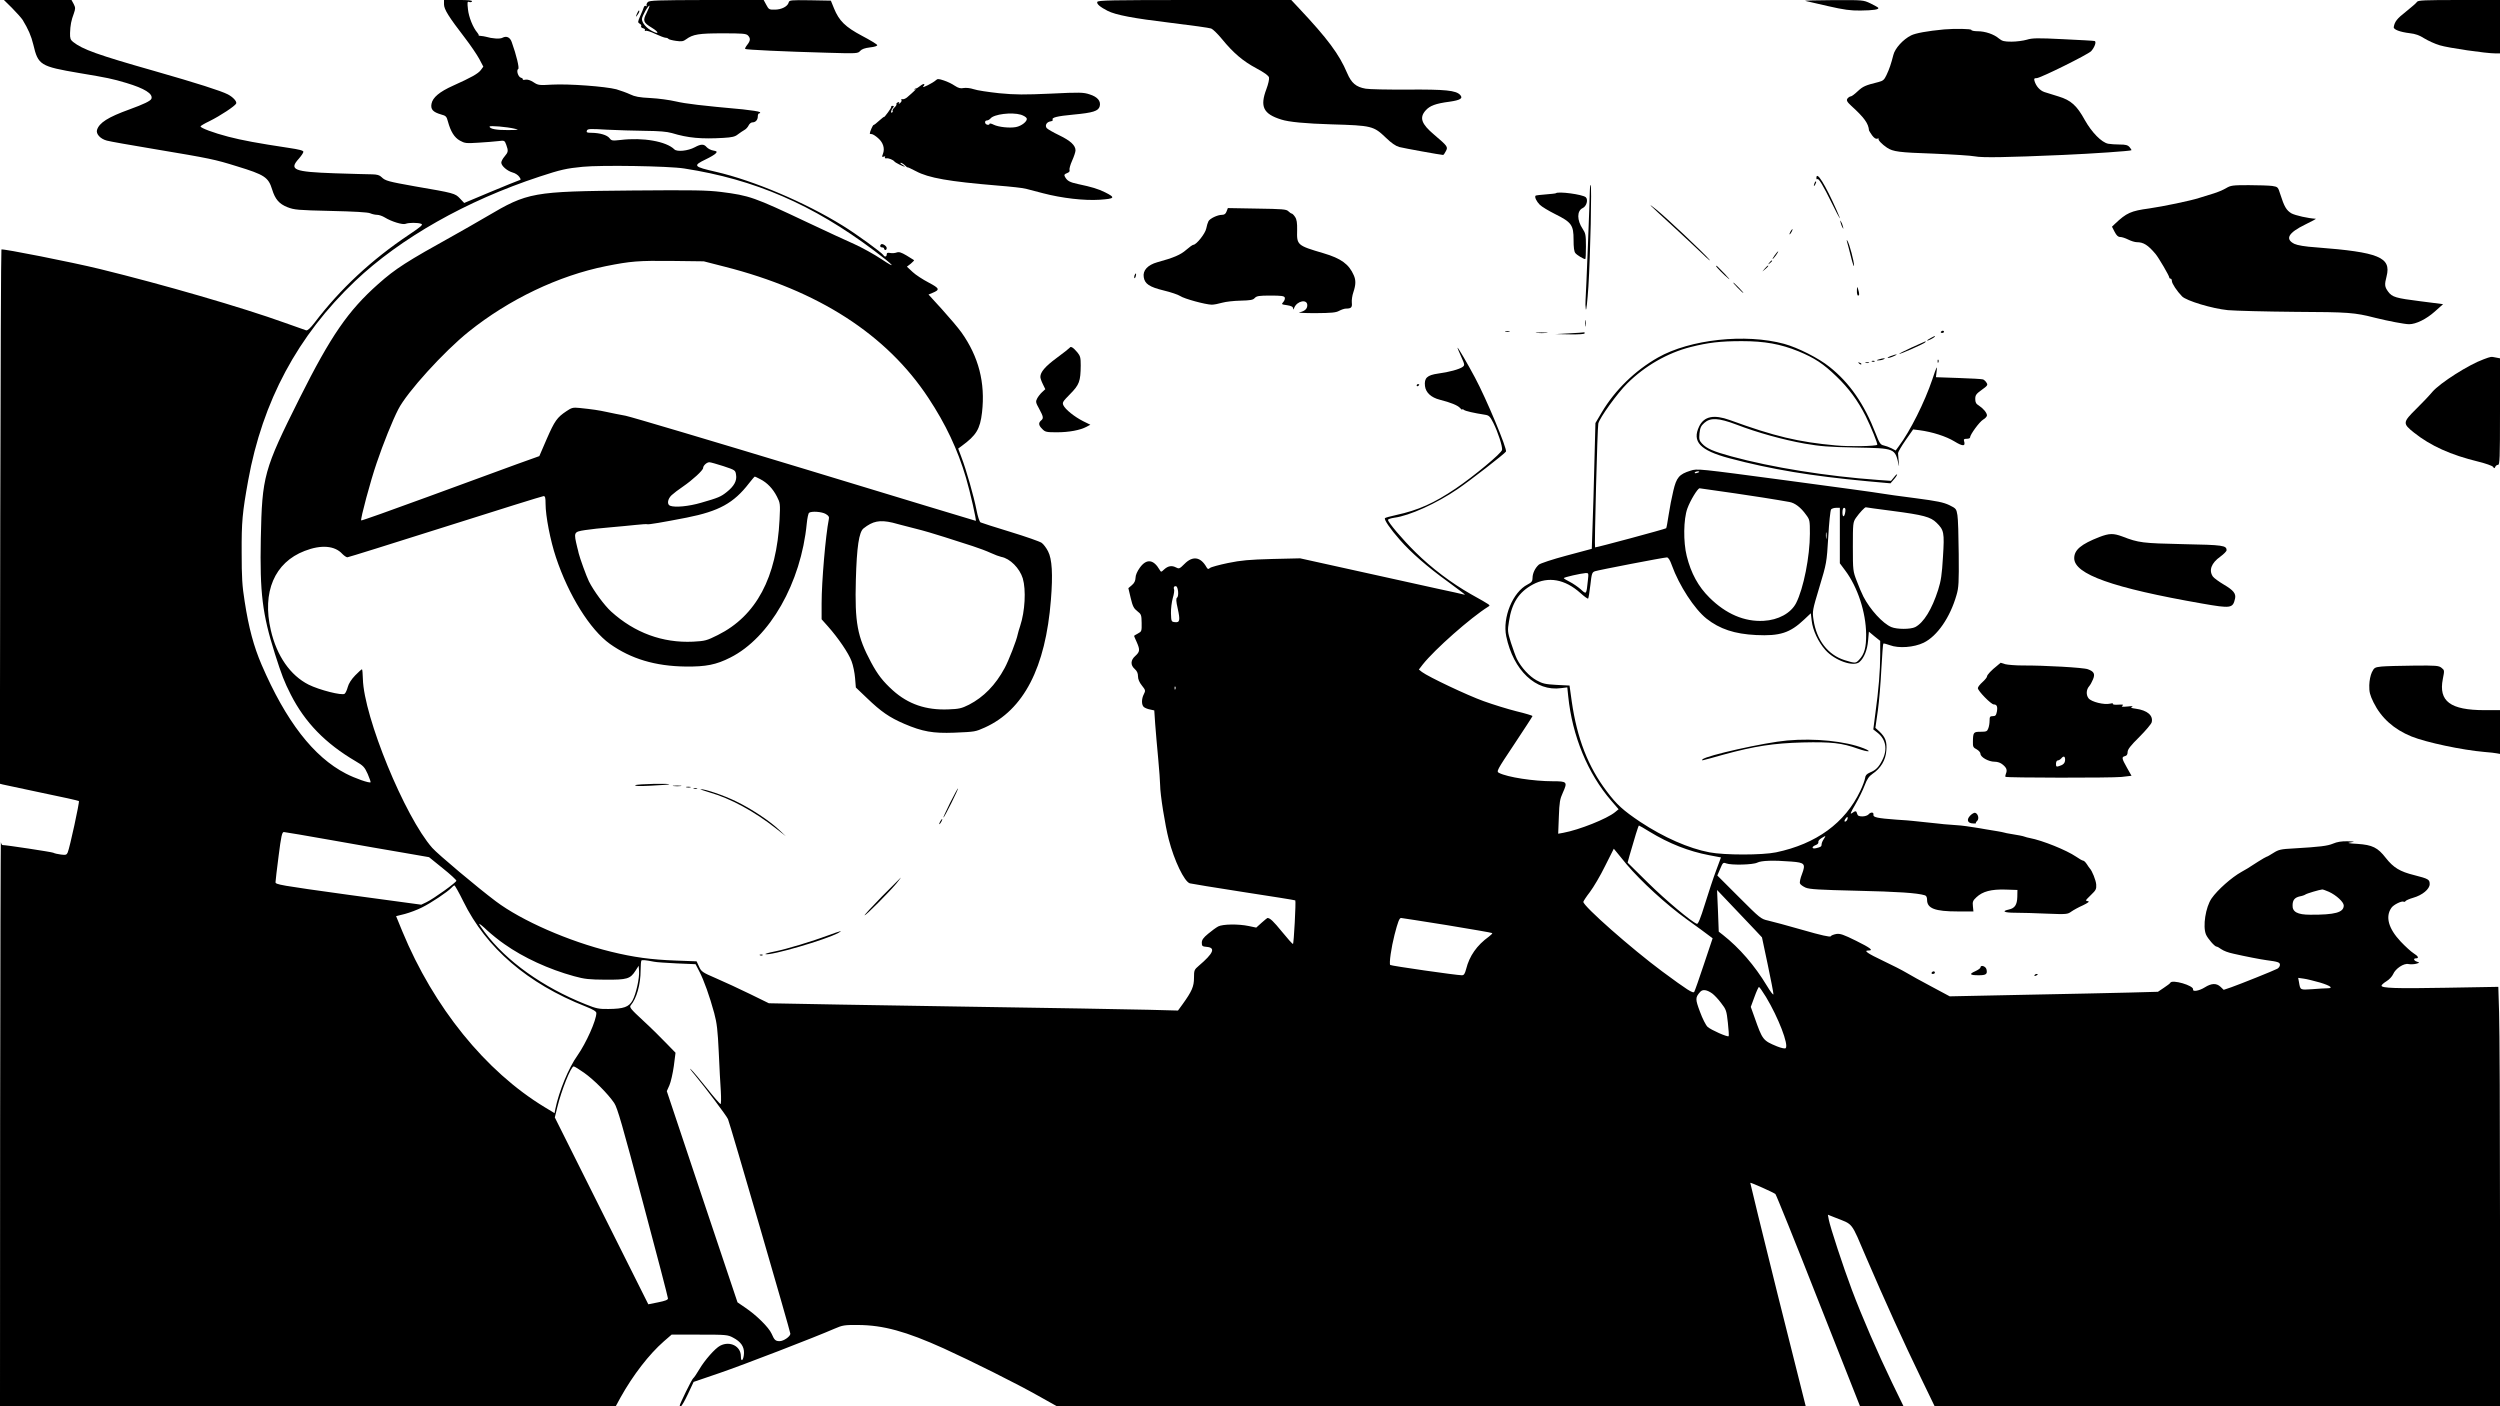<?xml version="1.0" standalone="no"?>
<!DOCTYPE svg PUBLIC "-//W3C//DTD SVG 20010904//EN"
 "http://www.w3.org/TR/2001/REC-SVG-20010904/DTD/svg10.dtd">
<svg version="1.0" xmlns="http://www.w3.org/2000/svg"
 width="1920pt" height="1080pt" viewBox="0 0 1920 1080"
 preserveAspectRatio="xMidYMid meet">

<g transform="translate(0,1080) scale(0.1,-0.1)"
fill="#000000" stroke="none">
<path d="M93 10738 c35 -35 71 -76 81 -91 43 -71 66 -123 82 -190 37 -157 53
-167 353 -218 216 -36 254 -44 361 -76 140 -42 206 -83 193 -121 -6 -17 -58
-42 -168 -82 -166 -60 -233 -103 -250 -158 -9 -31 26 -69 76 -82 20 -6 185
-35 365 -65 430 -72 463 -79 633 -132 213 -65 242 -84 271 -178 23 -75 54
-111 117 -136 54 -21 78 -23 333 -29 179 -4 285 -10 303 -18 16 -7 40 -12 54
-12 14 0 40 -9 58 -20 52 -32 137 -58 160 -49 26 10 94 10 120 0 16 -6 1 -20
-90 -81 -292 -195 -532 -419 -729 -678 -34 -44 -54 -62 -65 -59 -9 3 -81 29
-161 57 -333 120 -934 294 -1423 414 -213 52 -748 158 -756 150 -3 -3 -7 -928
-9 -2055 l-3 -2048 23 -6 c13 -3 148 -32 300 -64 153 -31 280 -60 284 -63 6
-6 -70 -358 -86 -395 -8 -18 -14 -21 -52 -16 -24 3 -50 9 -59 14 -12 6 -360
59 -390 59 -4 0 -10 10 -12 22 -2 13 -5 -957 -6 -2154 l-1 -2178 2365 0 2364
0 37 68 c96 172 219 331 332 430 l60 52 215 0 c204 0 216 -1 257 -23 59 -31
85 -68 84 -118 -2 -54 -24 -78 -24 -25 0 77 -84 120 -159 81 -39 -20 -119
-111 -160 -181 -19 -32 -40 -64 -48 -70 -11 -9 -103 -197 -103 -210 0 -2 4 -4
9 -4 6 0 30 42 54 93 l44 94 199 68 c184 63 733 275 884 341 60 26 75 29 180
28 193 -1 368 -49 658 -180 219 -100 554 -267 728 -365 l141 -79 2875 0 2876
0 -215 856 c-117 471 -212 858 -211 860 4 4 178 -74 193 -86 6 -5 155 -374
330 -820 l320 -810 167 0 167 0 -89 183 c-109 226 -229 502 -308 712 -67 178
-166 480 -177 538 l-7 38 53 -21 c146 -58 121 -26 243 -311 137 -319 288 -652
421 -926 l103 -213 2171 0 2171 0 0 1413 c0 778 -3 1502 -7 1611 l-6 197 -401
-7 c-387 -7 -496 -3 -496 16 0 6 17 21 38 34 22 13 44 38 51 54 18 43 82 86
118 78 15 -3 42 -2 58 2 29 8 29 9 8 16 -26 8 -31 26 -8 26 25 0 17 17 -19 39
-19 12 -63 52 -99 90 -94 100 -119 191 -71 259 16 24 80 55 94 47 5 -3 11 -1
15 5 3 5 30 17 58 25 71 20 127 67 127 105 0 36 -10 41 -119 69 -109 27 -159
57 -218 132 -62 80 -103 100 -218 108 -74 4 -83 7 -50 12 34 5 30 6 -27 8 -45
1 -80 -5 -110 -18 -43 -18 -99 -25 -303 -37 -98 -5 -115 -9 -156 -35 -25 -16
-48 -29 -52 -29 -3 0 -32 -17 -64 -37 -84 -54 -94 -61 -128 -79 -77 -43 -184
-138 -230 -204 -46 -67 -69 -215 -43 -277 13 -31 67 -93 81 -93 5 0 21 -8 35
-19 23 -15 51 -26 97 -36 87 -20 211 -44 250 -49 92 -12 105 -17 105 -36 0
-11 -9 -24 -20 -30 -28 -15 -285 -118 -353 -142 l-59 -20 -24 23 c-32 30 -70
28 -121 -4 -43 -27 -95 -36 -90 -16 6 30 -163 79 -175 51 -1 -4 -24 -22 -49
-38 l-46 -31 -219 -6 c-120 -3 -480 -11 -800 -17 l-580 -12 -140 75 c-76 40
-164 89 -194 107 -30 18 -110 59 -176 90 -122 58 -154 80 -115 80 42 0 18 19
-95 75 -97 48 -121 56 -151 52 -20 -4 -40 -11 -43 -18 -5 -7 -71 7 -216 49
-115 33 -234 65 -265 72 -55 12 -62 18 -223 179 l-167 167 22 51 c20 48 23 51
46 42 40 -15 207 -11 239 6 32 16 123 19 262 8 103 -8 111 -17 81 -97 -12 -30
-19 -62 -15 -71 3 -9 23 -23 43 -32 31 -13 102 -17 393 -24 314 -7 465 -17
523 -35 11 -3 17 -15 17 -35 0 -66 61 -89 235 -89 l121 0 -4 40 c-4 34 0 44
27 69 48 45 113 62 222 59 l93 -3 -1 -54 c-2 -60 -19 -86 -64 -96 -60 -13 -38
-25 48 -25 48 0 158 -3 244 -7 150 -6 158 -5 187 16 17 12 57 34 89 48 37 18
52 29 41 31 -10 2 -18 5 -18 7 0 3 18 22 41 44 36 34 40 44 38 77 -2 33 -32
107 -49 124 -3 3 -13 17 -23 33 -10 15 -22 27 -28 27 -6 0 -31 14 -55 31 -74
50 -256 124 -356 143 -13 2 -30 7 -38 10 -16 6 -49 12 -110 22 -19 3 -41 7
-49 10 -8 2 -30 7 -50 10 -20 3 -61 10 -91 15 -30 6 -71 12 -90 15 -19 3 -46
7 -60 9 -14 3 -61 7 -105 10 -44 3 -93 7 -110 10 -16 2 -60 7 -96 10 -36 4
-79 8 -95 10 -16 2 -74 7 -129 10 -147 11 -181 18 -177 38 4 21 -21 22 -38 2
-7 -8 -28 -15 -47 -15 -26 0 -36 5 -40 20 -6 24 -12 25 -40 5 -17 -12 -10 5
26 67 27 46 59 112 72 147 18 48 33 69 60 88 62 41 101 105 106 177 6 70 -6
103 -54 149 l-30 27 19 133 c10 72 22 217 27 321 6 104 12 191 15 193 3 3 25
-3 50 -12 68 -26 186 -17 260 19 104 51 203 194 252 366 17 57 19 97 17 315
-1 138 -5 272 -10 299 -8 48 -10 51 -63 77 -45 21 -92 31 -260 53 -113 14
-230 31 -260 36 -30 6 -361 51 -735 101 -676 90 -680 91 -732 74 -87 -27 -108
-52 -132 -155 -12 -49 -28 -132 -36 -186 -8 -53 -16 -99 -19 -101 -6 -6 -540
-150 -546 -147 -6 3 18 920 25 951 10 44 146 233 222 308 136 135 310 235 488
280 134 34 228 45 392 45 175 0 297 -22 435 -78 123 -51 191 -95 292 -193 94
-90 164 -185 225 -306 41 -83 94 -213 88 -219 -11 -11 -213 -15 -317 -5 -288
26 -472 70 -815 195 -122 44 -197 29 -235 -48 -57 -118 6 -185 230 -245 323
-86 632 -137 1062 -177 l177 -16 25 29 c14 15 25 33 26 38 0 6 -11 -3 -23 -19
l-24 -29 -99 7 c-393 28 -817 96 -1127 181 -139 38 -190 60 -226 99 -20 22
-23 32 -19 77 5 43 11 58 37 81 47 42 109 39 247 -13 161 -62 360 -117 524
-146 121 -21 185 -26 390 -30 308 -6 303 -4 333 -138 3 -11 2 3 -1 30 -2 28
-5 57 -5 65 0 8 26 53 58 99 l58 83 48 -6 c99 -13 205 -47 269 -86 65 -40 87
-39 74 3 -4 13 0 17 20 17 14 0 26 4 26 10 0 22 72 120 100 137 16 9 30 24 30
33 -1 20 -28 53 -62 75 -22 13 -28 25 -28 51 0 29 7 39 50 70 44 31 48 38 37
54 -6 11 -18 22 -27 26 -8 3 -93 8 -189 11 l-173 6 6 51 c5 42 -1 31 -33 -66
-59 -176 -172 -401 -258 -515 l-24 -33 -32 17 c-18 9 -45 19 -60 22 -25 5 -33
17 -62 92 -87 225 -200 389 -354 511 -84 68 -243 148 -348 177 -297 81 -724
35 -970 -105 -176 -100 -329 -249 -431 -420 l-49 -83 -8 -303 c-4 -167 -10
-384 -14 -483 l-6 -180 -194 -52 c-109 -29 -202 -60 -213 -70 -29 -26 -48 -67
-48 -102 0 -25 -7 -34 -38 -50 -114 -58 -194 -254 -164 -398 55 -262 227 -425
421 -398 l48 6 7 -68 c31 -305 150 -594 331 -803 l56 -65 -28 -23 c-61 -50
-273 -135 -397 -158 l-39 -7 5 129 c4 113 8 137 31 187 37 82 33 87 -77 87
-148 0 -349 31 -413 64 -22 11 -19 17 117 221 77 116 140 213 140 216 0 3 -55
20 -122 36 -68 17 -181 52 -253 78 -126 45 -425 187 -474 224 l-24 19 30 39
c92 116 367 359 503 444 18 12 25 7 -132 95 -150 85 -306 203 -427 323 -99 97
-211 230 -211 248 0 6 22 13 49 17 116 15 325 110 486 220 94 64 361 271 371
288 11 18 -151 406 -238 568 -58 109 -129 230 -134 230 -2 0 10 -30 27 -67 29
-64 29 -68 12 -81 -25 -18 -104 -40 -188 -51 -85 -12 -108 -34 -101 -96 6 -50
47 -88 114 -105 83 -21 137 -43 155 -63 9 -11 17 -17 17 -12 0 4 6 3 13 -3 11
-9 76 -24 160 -37 33 -5 40 -12 66 -63 36 -72 71 -181 67 -207 -3 -25 -216
-202 -355 -296 -169 -114 -287 -167 -461 -205 -41 -9 -78 -19 -83 -23 -10 -10
40 -83 114 -167 86 -98 213 -209 367 -320 72 -53 132 -98 132 -100 0 -2 -6 -1
-12 1 -7 2 -98 23 -203 45 -104 23 -383 84 -620 137 l-430 95 -215 -5 c-177
-5 -237 -10 -339 -31 -67 -14 -130 -31 -138 -38 -13 -11 -18 -10 -27 6 -45 80
-106 89 -169 25 -38 -38 -42 -39 -65 -27 -32 17 -61 12 -91 -15 -23 -22 -24
-22 -35 -3 -47 81 -101 87 -152 16 -20 -28 -33 -57 -33 -78 -1 -23 -9 -40 -28
-56 l-27 -23 18 -76 c15 -64 24 -80 51 -101 30 -23 32 -29 33 -90 1 -63 0 -66
-28 -81 -17 -9 -30 -17 -30 -19 0 -2 9 -23 20 -47 26 -59 25 -74 -10 -106 -38
-33 -39 -71 -5 -101 17 -15 25 -32 25 -56 0 -22 10 -46 30 -71 28 -35 29 -39
15 -66 -19 -36 -19 -83 0 -99 8 -7 30 -16 48 -19 l32 -7 7 -104 c4 -58 15
-177 23 -265 8 -88 15 -180 15 -205 0 -70 38 -309 66 -416 42 -164 120 -325
162 -338 9 -3 195 -33 412 -67 217 -33 396 -62 398 -64 6 -6 -11 -335 -18
-335 -4 0 -42 42 -84 94 -66 81 -92 106 -112 106 -2 0 -22 -17 -45 -37 l-41
-37 -57 12 c-81 17 -200 15 -235 -3 -15 -8 -50 -33 -77 -56 -38 -31 -49 -48
-49 -69 0 -26 4 -29 38 -32 70 -6 52 -49 -61 -145 -35 -30 -37 -34 -37 -93 0
-66 -16 -103 -88 -203 l-35 -48 -226 6 c-124 3 -784 15 -1466 25 -682 11
-1287 21 -1345 23 l-105 2 -145 71 c-80 39 -196 93 -259 120 -107 46 -115 52
-132 90 l-19 41 -162 6 c-187 7 -321 25 -496 68 -323 79 -686 238 -884 387
-140 105 -446 362 -488 410 -211 239 -526 1008 -533 1298 -1 40 -4 74 -7 74
-3 0 -27 -21 -52 -47 -30 -31 -50 -63 -57 -89 -6 -23 -17 -47 -24 -52 -19 -16
-195 29 -277 70 -140 71 -244 219 -290 418 -68 293 28 520 260 609 126 49 231
41 289 -23 14 -14 31 -26 39 -26 7 0 346 106 753 235 406 129 746 235 754 235
12 0 15 -13 15 -59 0 -94 37 -284 80 -412 97 -291 262 -555 414 -664 162 -115
348 -171 581 -174 156 -2 236 14 344 69 303 152 543 574 587 1030 4 41 12 78
18 82 20 14 98 8 127 -9 24 -14 29 -23 24 -43 -24 -120 -55 -476 -55 -644 l0
-122 49 -55 c79 -89 158 -205 181 -267 12 -31 24 -90 27 -129 l6 -73 86 -82
c107 -103 172 -148 286 -197 140 -60 221 -74 383 -68 164 7 161 7 236 40 298
135 466 459 507 980 16 196 9 314 -22 373 -13 26 -35 55 -49 65 -14 10 -122
48 -240 84 -118 36 -221 69 -229 73 -9 5 -22 46 -32 98 -20 101 -77 303 -115
402 l-25 67 27 20 c112 82 141 129 156 258 26 228 -26 428 -158 614 -25 35
-92 114 -149 177 l-104 114 29 12 c61 25 57 35 -28 80 -44 23 -100 59 -123 81
l-44 41 30 23 c16 13 27 26 25 27 -3 2 -29 18 -58 36 -41 24 -57 29 -75 23
-13 -5 -35 -7 -50 -4 -20 4 -27 1 -27 -11 0 -18 -15 -22 -25 -6 -12 20 -210
164 -313 227 -289 179 -683 346 -972 413 -175 40 -181 47 -80 96 36 17 71 38
78 47 11 12 8 16 -21 21 -18 3 -40 15 -50 26 -21 25 -43 25 -91 -1 -52 -28
-137 -37 -157 -16 -62 61 -240 93 -413 72 -64 -7 -70 -6 -85 14 -19 24 -73 40
-138 41 -35 0 -41 3 -36 16 5 15 22 16 152 8 80 -4 214 -8 296 -9 107 -1 166
-6 205 -17 125 -38 225 -47 397 -37 66 4 88 9 110 27 16 12 38 27 49 33 12 6
27 22 33 35 6 13 19 24 29 24 25 0 42 19 42 47 0 13 5 23 12 23 8 0 8 3 3 9
-6 5 -64 14 -130 21 -320 29 -437 43 -515 61 -47 11 -134 23 -195 26 -85 4
-120 11 -155 28 -25 12 -73 29 -106 39 -84 22 -365 43 -494 36 -99 -6 -107 -5
-142 18 -24 16 -47 23 -63 20 -13 -3 -22 -2 -20 2 3 4 -4 10 -14 13 -21 5 -38
57 -21 67 10 6 -14 107 -50 207 -13 37 -40 49 -71 33 -19 -11 -78 -7 -129 8
-8 2 -25 5 -37 6 -12 0 -19 3 -17 5 2 2 -2 11 -10 20 -33 38 -66 120 -72 179
-6 54 -5 62 9 57 8 -4 18 -2 22 4 4 8 -29 11 -104 11 l-111 0 0 -33 c0 -39 36
-96 159 -256 44 -57 94 -131 112 -164 l31 -59 -19 -26 c-21 -28 -73 -57 -213
-120 -105 -47 -157 -91 -166 -139 -8 -43 11 -64 73 -82 38 -10 43 -16 53 -54
21 -77 49 -123 92 -147 38 -21 48 -22 142 -16 55 3 124 9 151 12 50 6 50 6 63
-28 17 -47 16 -56 -13 -90 -14 -16 -25 -37 -25 -47 0 -25 45 -64 87 -76 20 -5
42 -20 51 -33 14 -21 14 -23 -4 -28 -10 -3 -109 -43 -219 -89 l-200 -84 -33
35 c-37 39 -44 41 -347 93 -201 36 -226 42 -254 70 -16 16 -34 21 -73 22 -29
0 -159 4 -288 8 -315 11 -352 27 -275 112 19 22 35 45 35 53 0 10 -32 18 -112
30 -239 36 -357 58 -465 86 -112 29 -213 67 -213 79 0 4 30 22 68 40 85 42
198 117 206 136 6 16 -24 49 -64 70 -52 27 -237 86 -562 179 -443 126 -553
166 -627 224 -20 16 -24 28 -23 68 2 61 9 97 29 150 13 38 13 45 -1 73 l-17
31 -259 0 -260 0 63 -62z m3862 -927 c35 -8 29 -9 -52 -10 -88 -1 -143 9 -143
27 0 9 134 -2 195 -17z m1300 -305 c542 -84 986 -276 1460 -632 151 -113 180
-148 54 -64 -57 38 -150 89 -205 114 -56 24 -220 101 -365 169 -408 193 -442
205 -662 233 -108 13 -209 15 -680 11 -769 -7 -802 -13 -1119 -200 -79 -46
-190 -110 -248 -142 -369 -205 -451 -257 -585 -376 -232 -206 -364 -398 -604
-877 -276 -552 -288 -597 -298 -1078 -8 -419 12 -580 108 -884 54 -169 71
-213 122 -314 109 -214 265 -375 498 -512 59 -34 69 -45 93 -98 14 -33 24 -61
22 -64 -9 -8 -119 30 -190 67 -248 128 -460 402 -647 836 -60 140 -99 284
-130 486 -19 118 -23 186 -23 374 -1 238 5 306 50 555 110 608 380 1112 821
1531 349 331 855 618 1418 803 161 53 206 63 330 75 140 14 661 6 780 -13z
m310 -754 c720 -183 1244 -521 1565 -1008 134 -203 224 -394 289 -614 32 -108
82 -330 75 -330 -3 0 -590 178 -1307 396 -716 217 -1338 402 -1382 411 -44 8
-109 21 -145 29 -65 14 -105 20 -210 31 -50 5 -60 2 -100 -25 -72 -48 -90 -74
-151 -213 l-57 -132 -173 -62 c-96 -35 -403 -147 -682 -250 -280 -103 -511
-185 -513 -182 -8 8 72 306 119 442 50 148 122 327 166 412 66 130 351 444
541 596 309 248 690 430 1053 503 191 38 246 43 512 40 l240 -3 160 -41z m-9
-1532 c90 -30 92 -31 97 -67 8 -45 -16 -88 -72 -132 -45 -36 -64 -44 -196 -82
-95 -28 -201 -38 -239 -23 -25 10 -19 52 12 81 15 14 54 44 87 66 73 50 155
125 155 143 0 18 28 44 48 44 9 0 58 -14 108 -30z m7494 -44 c0 -2 -9 -6 -20
-9 -11 -3 -18 -1 -14 4 5 9 34 13 34 5z m-7211 -56 c53 -27 97 -73 128 -134
25 -49 26 -55 20 -176 -22 -445 -179 -740 -474 -887 -86 -43 -98 -46 -190 -51
-234 -11 -449 68 -629 231 -52 47 -135 160 -171 232 -19 38 -70 179 -79 217
-2 10 -6 28 -10 41 -29 121 -29 122 59 136 39 6 126 16 192 21 66 6 156 14
200 19 44 5 83 7 86 5 7 -4 115 14 304 51 246 49 360 111 477 263 22 28 42 52
45 52 2 0 21 -9 42 -20z m7494 -110 c150 -22 295 -45 322 -50 28 -5 67 -12 87
-15 42 -7 88 -41 129 -99 28 -37 29 -44 29 -144 0 -176 -49 -422 -106 -534
-40 -77 -136 -130 -250 -136 -147 -8 -289 53 -415 178 -86 85 -142 187 -175
320 -27 108 -25 283 5 365 22 61 79 155 94 155 5 0 131 -18 280 -40z m1202
-134 c237 -31 292 -46 337 -90 58 -57 62 -74 50 -263 -8 -136 -15 -184 -37
-253 -48 -150 -111 -252 -176 -286 -36 -18 -140 -18 -183 0 -66 27 -164 135
-215 234 -12 23 -35 77 -51 120 -29 75 -30 80 -30 263 0 179 1 188 23 221 28
40 70 85 77 82 3 -1 95 -14 205 -28z m-405 -189 l0 -213 41 -55 c96 -128 159
-321 161 -489 1 -102 -13 -154 -54 -197 -26 -28 -30 -28 -111 -3 -128 40 -216
154 -239 309 -10 67 -9 72 45 252 55 183 56 186 68 384 6 110 16 206 22 213 5
6 22 12 38 12 l29 0 0 -213z m42 183 c-6 -44 -22 -47 -22 -6 0 23 5 36 13 36
9 0 12 -10 9 -30z m-7317 -84 c17 -4 44 -11 60 -16 17 -5 71 -19 120 -31 50
-12 149 -41 220 -64 72 -23 168 -54 215 -69 47 -15 110 -39 140 -53 30 -14 66
-27 80 -30 67 -12 141 -87 165 -165 26 -89 17 -253 -20 -365 -8 -23 -16 -52
-19 -65 -8 -44 -70 -203 -100 -258 -71 -132 -162 -224 -274 -282 -58 -29 -77
-33 -159 -36 -171 -7 -308 40 -426 146 -76 69 -116 120 -167 215 -106 198
-126 304 -117 635 7 252 24 366 59 394 71 56 123 67 223 44z m7172 -118 c-2
-13 -4 -5 -4 17 -1 22 1 32 4 23 2 -10 2 -28 0 -40z m-1187 -210 c56 -155 173
-335 266 -409 101 -80 216 -118 380 -126 184 -9 261 16 370 119 l51 48 7 -58
c8 -72 50 -162 105 -224 73 -82 217 -132 262 -92 36 32 60 93 66 164 l6 69 43
-36 44 -35 0 -107 c0 -120 -12 -269 -37 -449 l-16 -124 32 -25 c65 -51 79
-128 37 -211 -28 -55 -49 -76 -95 -95 -25 -11 -35 -22 -37 -42 -2 -15 -18 -60
-37 -99 -117 -246 -337 -407 -647 -472 -106 -22 -396 -22 -511 0 -159 30 -352
115 -532 234 -131 88 -181 133 -256 233 -145 191 -229 408 -270 692 l-17 122
-100 5 c-86 5 -106 9 -153 35 -55 30 -117 97 -151 164 -10 20 -30 76 -46 125
-26 84 -27 92 -15 164 21 141 76 225 183 283 119 64 247 41 366 -66 29 -26 55
-45 59 -42 3 4 11 50 17 104 10 90 13 98 36 106 26 9 523 105 551 106 11 1 24
-19 39 -61z m-645 -115 c-12 -112 -10 -110 -56 -68 -22 19 -60 45 -84 57 -25
12 -45 25 -45 28 0 7 130 36 168 39 23 1 23 -1 17 -56z m-3147 -88 c2 -21 -2
-41 -8 -45 -9 -6 -8 -27 5 -84 20 -90 16 -109 -22 -104 -27 3 -28 5 -30 68 -1
36 6 88 14 117 9 29 13 59 10 67 -7 16 2 28 17 23 6 -2 12 -21 14 -42z m-21
-747 c-3 -8 -6 -5 -6 6 -1 11 2 17 5 13 3 -3 4 -12 1 -19z m5160 -1003 c-4 -8
-11 -15 -17 -15 -6 0 -6 7 2 20 14 22 24 19 15 -5z m-1519 -92 c151 -92 301
-151 459 -181 l90 -17 -37 -100 c-21 -55 -59 -171 -86 -258 -35 -113 -53 -156
-62 -152 -42 16 -239 181 -375 315 l-157 155 15 55 c38 134 68 230 72 230 3 0
39 -21 81 -47z m-10113 -67 c198 -35 446 -79 550 -96 l190 -33 105 -85 c58
-46 105 -90 105 -96 0 -13 -174 -138 -230 -165 l-40 -19 -560 76 c-527 73
-560 79 -559 97 0 11 11 102 24 203 19 150 26 182 40 182 8 0 177 -29 375 -64z
m11451 9 c-9 -13 -16 -31 -16 -39 0 -17 -5 -21 -42 -30 -35 -8 -37 11 -3 24
14 5 22 15 20 22 -3 7 7 21 22 30 37 23 38 22 19 -7z m-1513 -194 c110 -130
303 -307 461 -421 83 -60 162 -117 175 -128 l24 -18 -67 -200 c-36 -109 -70
-205 -74 -211 -9 -15 -52 13 -247 157 -232 172 -606 501 -605 534 1 6 23 40
51 76 27 36 80 125 116 199 l67 133 19 -23 c10 -13 46 -57 80 -98z m-8935
-283 c176 -359 494 -632 940 -808 58 -23 82 -38 82 -50 0 -56 -78 -230 -145
-326 -68 -95 -142 -274 -170 -411 l-6 -32 -76 46 c-455 276 -852 767 -1093
1350 l-48 117 68 17 c37 10 96 32 131 50 71 35 197 120 224 149 10 11 21 20
25 20 4 0 35 -55 68 -122z m14328 73 c57 -26 114 -79 114 -105 0 -54 -67 -72
-258 -71 -98 0 -138 22 -135 74 1 40 17 58 56 67 18 3 37 10 42 14 10 8 109
37 130 39 6 0 28 -8 51 -18z m-4412 -288 l58 -62 44 -208 c24 -114 44 -217 44
-228 0 -11 -22 17 -50 64 -94 156 -211 291 -338 391 l-32 25 -6 160 -7 160
114 -120 c63 -66 140 -148 173 -182z m-2362 32 c188 -31 345 -58 348 -61 3 -3
-9 -15 -25 -27 -93 -67 -150 -149 -175 -249 -10 -38 -17 -48 -33 -48 -40 0
-542 72 -550 79 -10 10 8 135 33 232 25 97 37 129 50 129 5 0 164 -25 352 -55z
m-7238 -146 c147 -104 341 -193 534 -246 83 -23 118 -26 242 -27 166 -1 190 6
230 68 l25 39 3 -40 c4 -55 -23 -176 -50 -226 -28 -51 -68 -65 -185 -66 -73
-1 -94 3 -175 36 -329 131 -609 331 -776 554 -23 31 -42 59 -42 63 0 5 28 -17
61 -49 34 -31 93 -79 133 -106z m1149 -135 c17 -4 97 -9 176 -13 l143 -6 29
-56 c35 -67 79 -190 114 -319 21 -78 27 -132 35 -300 5 -113 12 -249 16 -302
3 -54 2 -98 -2 -97 -5 0 -52 54 -104 120 -52 66 -108 132 -124 147 -16 15 -1
-7 34 -48 80 -97 240 -309 251 -335 15 -34 479 -1631 479 -1648 0 -21 -52 -57
-82 -57 -32 0 -41 8 -62 57 -22 49 -115 141 -202 200 l-60 41 -272 811 -271
811 20 45 c11 25 26 92 34 148 l13 102 -72 74 c-39 41 -119 120 -179 175 -94
87 -105 101 -93 115 45 52 76 161 76 270 0 37 3 70 6 74 6 6 30 4 97 -9z
m12795 -160 c82 -25 106 -44 55 -44 -16 0 -67 -3 -115 -7 -95 -6 -91 -8 -102
55 l-6 32 43 -6 c23 -3 79 -17 125 -30z m-4255 -111 c95 -158 176 -368 151
-393 -5 -5 -32 0 -67 14 -108 45 -111 49 -172 222 l-29 81 28 76 c15 42 31 77
35 77 4 0 28 -35 54 -77z m-413 27 c15 -11 46 -43 68 -73 39 -50 42 -59 52
-151 6 -54 9 -101 6 -104 -9 -8 -136 48 -162 72 -13 12 -39 63 -58 115 -37 99
-37 110 2 154 19 21 51 16 92 -13z m-8664 -609 c74 -52 183 -161 231 -232 25
-37 62 -167 221 -765 106 -396 192 -727 192 -736 0 -11 -21 -19 -76 -30 l-75
-15 -359 717 -359 718 19 78 c32 132 105 314 126 314 6 0 42 -22 80 -49z"/>
<path d="M13725 5113 c-172 -15 -623 -116 -650 -145 -7 -8 -4 -9 10 -5 11 2
79 21 150 41 241 66 387 88 609 94 224 5 301 -4 425 -48 80 -28 116 -26 44 3
-140 55 -374 79 -588 60z"/>
<path d="M4975 10784 c-8 -9 -12 -20 -9 -26 4 -7 2 -8 -5 -4 -6 4 -14 0 -17
-11 -3 -10 -15 -40 -27 -66 -20 -46 -20 -49 -4 -59 10 -5 15 -14 11 -19 -3 -6
3 -13 15 -16 11 -3 18 -10 14 -16 -3 -5 -1 -7 5 -4 5 4 39 -6 74 -23 34 -16
71 -30 80 -30 9 0 19 -4 22 -9 3 -4 29 -11 58 -15 42 -6 56 -4 77 12 53 39 99
46 282 46 150 0 179 -2 193 -16 21 -22 20 -40 -5 -72 -12 -15 -19 -29 -16 -32
6 -6 296 -20 629 -29 231 -7 237 -6 254 14 13 14 35 22 76 27 36 4 57 11 55
18 -2 6 -54 38 -117 71 -128 68 -176 115 -215 211 l-24 59 -159 3 c-150 2
-160 1 -165 -17 -7 -30 -55 -55 -106 -55 -43 -1 -47 1 -66 37 l-20 37 -437 0
c-380 -1 -439 -3 -453 -16z m-9 -83 c-31 -60 -26 -74 40 -114 55 -33 58 -55 5
-27 -46 23 -81 64 -81 94 0 21 50 109 58 102 2 -2 -8 -27 -22 -55z"/>
<path d="M8427 10785 c-6 -15 22 -39 79 -68 62 -32 200 -58 483 -92 159 -19
300 -39 313 -44 13 -5 50 -41 82 -80 88 -108 163 -171 264 -225 63 -34 94 -56
98 -71 3 -12 -6 -52 -20 -89 -51 -135 -24 -191 114 -234 58 -19 187 -31 386
-37 310 -9 323 -12 419 -104 40 -39 75 -63 101 -70 34 -9 321 -61 337 -61 4 0
13 13 21 29 18 33 14 38 -88 125 -100 84 -117 132 -67 188 32 36 76 53 184 67
83 12 105 26 81 52 -32 35 -114 43 -404 41 -151 -1 -296 2 -322 7 -74 13 -109
43 -142 120 -61 145 -152 266 -370 498 l-59 63 -743 0 c-642 0 -743 -2 -747
-15z"/>
<path d="M13865 10793 c11 -2 89 -20 174 -40 122 -28 174 -35 249 -34 99 1
145 8 137 21 -2 4 -30 19 -60 34 -55 26 -57 26 -288 25 -127 -1 -223 -3 -212
-6z"/>
<path d="M18563 10786 c-4 -8 -43 -41 -85 -75 -69 -54 -87 -77 -94 -119 -3
-19 49 -38 123 -47 44 -5 75 -16 112 -40 28 -17 81 -42 119 -53 65 -20 354
-62 426 -62 l36 0 0 205 0 205 -315 0 c-260 0 -315 -2 -322 -14z"/>
<path d="M4891 10693 c-10 -26 -10 -27 4 -9 8 11 15 23 15 28 0 15 -7 8 -19
-19z"/>
<path d="M14930 10574 c-128 -12 -220 -29 -253 -46 -62 -31 -124 -100 -136
-150 -17 -67 -31 -109 -53 -155 -17 -36 -26 -44 -61 -53 -101 -25 -119 -33
-159 -70 -23 -22 -47 -40 -53 -40 -7 0 -18 -7 -25 -15 -12 -14 -6 -27 28 -58
99 -90 132 -135 136 -189 1 -3 12 -21 24 -38 16 -21 29 -29 40 -25 9 3 13 3
10 -1 -8 -7 26 -43 64 -68 47 -31 91 -37 358 -46 146 -6 289 -15 318 -21 55
-11 242 -8 677 11 229 10 517 30 524 36 2 2 -4 13 -14 24 -14 16 -31 20 -75
20 -32 0 -72 3 -89 6 -51 10 -126 87 -179 181 -62 113 -107 153 -202 182 -41
12 -90 28 -109 34 -35 12 -64 45 -76 85 -5 18 -2 22 17 22 28 0 395 182 418
207 27 30 42 73 27 78 -6 2 -115 8 -242 14 -198 10 -237 9 -279 -4 -27 -8 -80
-15 -117 -15 -57 0 -72 4 -97 24 -38 33 -106 56 -164 56 -27 0 -48 5 -48 10 0
9 -125 11 -210 4z"/>
<path d="M7189 10185 c-22 -21 -113 -67 -99 -50 20 24 5 27 -23 5 -15 -12 -29
-20 -32 -20 -4 1 -10 -2 -13 -6 -4 -4 0 -4 8 1 14 7 -9 -16 -65 -64 -12 -9
-27 -15 -34 -13 -8 3 -11 0 -8 -6 4 -5 -1 -16 -10 -23 -11 -10 -14 -10 -9 -2
5 9 2 11 -8 7 -9 -3 -14 -10 -11 -14 2 -4 -4 -15 -15 -25 -11 -10 -17 -21 -15
-26 3 -4 1 -10 -4 -13 -13 -8 -8 19 7 36 9 12 9 15 -3 15 -8 0 -12 -3 -10 -6
2 -4 -10 -24 -26 -45 -16 -22 -29 -37 -29 -34 0 3 -17 -10 -37 -28 -20 -19
-40 -34 -44 -34 -6 0 -29 -53 -29 -66 0 -2 7 -4 15 -4 8 0 30 -14 49 -31 39
-34 53 -79 37 -121 -9 -23 -8 -26 6 -21 10 4 14 2 10 -4 -4 -7 0 -10 10 -9 17
3 52 -11 63 -25 7 -9 68 -39 77 -39 4 1 -3 7 -17 15 -14 8 -19 14 -12 15 6 0
21 -9 32 -20 11 -11 20 -18 20 -15 0 2 29 -11 65 -30 97 -52 253 -79 625 -110
102 -8 201 -19 220 -25 19 -5 78 -20 130 -34 145 -38 317 -58 437 -50 116 8
122 16 40 57 -55 27 -102 41 -206 63 -66 14 -85 25 -102 56 -8 15 -5 20 15 28
17 6 24 15 20 24 -3 8 6 41 20 72 14 31 26 67 26 79 0 38 -38 74 -125 116 -46
22 -89 47 -96 55 -16 20 -1 48 30 52 12 2 19 7 16 12 -11 17 32 28 160 40 150
14 191 27 201 64 10 40 -17 72 -77 91 -48 16 -73 17 -298 6 -205 -9 -271 -9
-397 3 -83 9 -171 22 -196 31 -27 9 -59 12 -77 9 -24 -5 -40 -1 -69 18 -20 14
-58 32 -83 40 -39 13 -49 14 -60 3z m652 -266 c21 -7 41 -19 44 -28 8 -21 -39
-59 -83 -67 -48 -9 -133 0 -170 18 -17 9 -32 12 -32 7 0 -6 -8 -9 -17 -7 -22
4 -24 33 -3 33 8 0 20 7 27 15 26 33 162 50 234 29z"/>
<path d="M13950 9433 c0 -9 3 -13 7 -9 10 10 45 -49 114 -189 60 -122 79 -150
35 -51 -89 200 -156 308 -156 249z"/>
<path d="M13936 9395 c-9 -26 -7 -32 5 -12 6 10 9 21 6 23 -2 3 -7 -2 -11 -11z"/>
<path d="M12210 9338 c0 -62 -29 -797 -33 -843 -2 -22 -1 -53 2 -70 4 -17 12
58 20 175 15 238 27 780 17 780 -3 0 -6 -19 -6 -42z"/>
<path d="M17095 9354 c-22 -13 -65 -31 -95 -40 -30 -9 -80 -25 -110 -34 -63
-21 -280 -66 -385 -81 -140 -19 -173 -34 -261 -117 l-24 -23 20 -39 c15 -29
27 -40 43 -40 13 0 40 -9 62 -20 22 -11 51 -20 66 -20 51 0 86 -22 144 -91 24
-29 105 -167 105 -180 0 -5 5 -9 10 -9 6 0 10 -8 10 -18 0 -19 39 -78 78 -118
33 -34 231 -94 352 -106 58 -5 290 -11 515 -13 417 -2 456 -5 617 -46 101 -25
226 -49 260 -49 53 0 132 39 197 97 l64 57 -172 22 c-191 24 -219 32 -250 74
-27 37 -29 53 -12 118 37 146 -58 185 -538 222 -90 6 -146 16 -170 27 -74 37
-47 85 82 148 50 24 88 45 82 45 -59 3 -155 25 -186 41 -39 23 -56 51 -87 149
-17 54 -18 55 -62 62 -25 3 -106 6 -180 6 -125 0 -138 -2 -175 -24z"/>
<path d="M11949 9316 c-2 -2 -37 -6 -77 -9 -40 -3 -76 -7 -79 -10 -9 -10 7
-44 33 -70 14 -14 67 -46 117 -71 127 -63 142 -85 142 -197 0 -60 4 -91 14
-103 13 -16 63 -46 76 -46 3 0 5 44 5 98 0 88 -3 101 -25 134 -45 67 -45 139
0 160 29 13 44 64 24 83 -24 22 -213 47 -230 31z"/>
<path d="M12680 9218 c14 -14 88 -83 165 -153 77 -71 178 -165 224 -209 46
-45 73 -67 60 -51 -35 44 -334 326 -409 386 -36 29 -54 41 -40 27z"/>
<path d="M9420 9176 c-7 -19 -17 -26 -36 -26 -33 0 -92 -28 -103 -49 -5 -9
-13 -34 -17 -56 -7 -38 -76 -125 -99 -125 -6 0 -31 -18 -55 -39 -43 -38 -97
-61 -222 -95 -74 -21 -113 -63 -104 -115 8 -51 43 -75 154 -102 54 -13 110
-32 125 -42 32 -22 195 -66 243 -67 17 0 53 7 80 15 28 8 91 15 142 16 75 2
95 5 108 20 15 16 33 19 121 19 84 0 105 -3 110 -15 3 -9 -2 -24 -11 -34 -16
-18 -15 -19 29 -25 32 -5 45 -12 46 -24 0 -13 3 -11 9 5 22 53 100 68 100 19
0 -29 -20 -46 -61 -55 -16 -3 39 -6 123 -6 125 1 158 4 183 18 17 9 40 17 52
17 40 0 49 9 45 45 -2 19 3 56 12 81 19 57 20 92 3 130 -37 85 -97 129 -232
169 -204 60 -206 63 -203 178 1 56 -3 82 -16 101 -9 14 -21 26 -26 26 -4 0
-16 8 -26 18 -15 15 -44 17 -241 20 l-223 4 -10 -26z"/>
<path d="M14136 9090 c3 -14 11 -32 16 -40 6 -10 7 -7 2 10 -3 14 -11 32 -16
40 -6 10 -7 7 -2 -10z"/>
<path d="M13750 9020 c-6 -11 -8 -20 -6 -20 3 0 10 9 16 20 6 11 8 20 6 20 -3
0 -10 -9 -16 -20z"/>
<path d="M14186 8940 c4 -14 18 -65 30 -115 12 -49 23 -79 23 -65 1 29 -35
166 -50 189 -7 12 -8 9 -3 -9z"/>
<path d="M6766 8923 c-11 -11 -6 -23 9 -23 8 0 15 -4 15 -10 0 -5 5 -10 10
-10 6 0 10 7 10 15 0 16 -34 38 -44 28z"/>
<path d="M13630 8840 c-12 -16 -19 -30 -16 -30 2 0 14 14 26 30 12 17 19 30
16 30 -2 0 -14 -13 -26 -30z"/>
<path d="M13589 8783 c-13 -16 -12 -17 4 -4 9 7 17 15 17 17 0 8 -8 3 -21 -13z"/>
<path d="M13180 8756 c0 -7 60 -68 95 -96 17 -14 3 3 -30 38 -58 60 -65 67
-65 58z"/>
<path d="M13554 8738 l-19 -23 23 19 c21 18 27 26 19 26 -2 0 -12 -10 -23 -22z"/>
<path d="M8713 8685 c-3 -9 -3 -18 -1 -21 3 -3 8 4 11 16 6 23 -1 27 -10 5z"/>
<path d="M13345 8590 c21 -22 41 -40 44 -40 3 0 -13 18 -34 40 -21 22 -41 40
-44 40 -3 0 13 -18 34 -40z"/>
<path d="M14261 8568 c-1 -21 4 -38 9 -38 11 0 11 14 0 50 -7 22 -8 21 -9 -12z"/>
<path d="M12173 8315 c0 -22 2 -30 4 -17 2 12 2 30 0 40 -3 9 -5 -1 -4 -23z"/>
<path d="M11563 8253 c9 -2 23 -2 30 0 6 3 -1 5 -18 5 -16 0 -22 -2 -12 -5z"/>
<path d="M14906 8252 c-3 -5 1 -9 9 -9 8 0 15 4 15 9 0 4 -4 8 -9 8 -6 0 -12
-4 -15 -8z"/>
<path d="M11803 8243 c20 -2 54 -2 75 0 20 2 3 4 -38 4 -41 0 -58 -2 -37 -4z"/>
<path d="M12055 8240 l-110 -6 113 -2 c69 -1 112 2 112 8 0 6 -1 9 -2 8 -2 -1
-52 -5 -113 -8z"/>
<path d="M14828 8204 c-38 -20 -36 -28 2 -9 17 9 30 18 30 20 0 7 -1 6 -32
-11z"/>
<path d="M14683 8132 c-56 -26 -100 -48 -98 -50 5 -5 194 79 201 89 3 5 4 8 2
8 -2 -1 -49 -22 -105 -47z"/>
<path d="M8215 8129 c-4 -5 -49 -41 -101 -79 -88 -65 -124 -108 -124 -145 0
-9 8 -33 19 -55 l19 -39 -25 -23 c-14 -13 -31 -35 -38 -49 -12 -23 -11 -31 16
-79 33 -61 35 -73 14 -90 -21 -18 -19 -37 10 -65 22 -23 32 -25 112 -25 93 0
178 16 227 42 l30 16 -55 27 c-67 34 -137 90 -152 122 -10 22 -5 29 52 87 70
71 80 97 81 220 0 59 -3 72 -26 100 -33 39 -51 49 -59 35z"/>
<path d="M14520 8065 c-19 -7 -28 -14 -20 -14 8 0 29 6 45 14 39 17 21 18 -25
0z"/>
<path d="M19075 8041 c-116 -42 -334 -181 -394 -250 -25 -30 -81 -89 -123
-130 -106 -105 -107 -113 -18 -184 127 -101 282 -171 492 -222 57 -14 108 -32
114 -40 10 -14 12 -14 18 0 3 8 12 15 21 15 13 0 15 48 15 409 l0 409 -31 6
c-40 8 -36 8 -94 -13z"/>
<path d="M14430 8040 c-20 -6 -21 -8 -5 -8 11 0 29 3 40 8 25 11 -1 11 -35 0z"/>
<path d="M14881 8024 c0 -11 3 -14 6 -6 3 7 2 16 -1 19 -3 4 -6 -2 -5 -13z"/>
<path d="M14378 8023 c7 -3 16 -2 19 1 4 3 -2 6 -13 5 -11 0 -14 -3 -6 -6z"/>
<path d="M14277 8009 c7 -7 15 -10 18 -7 3 3 -2 9 -12 12 -14 6 -15 5 -6 -5z"/>
<path d="M14328 8013 c6 -2 18 -2 25 0 6 3 1 5 -13 5 -14 0 -19 -2 -12 -5z"/>
<path d="M10880 7839 c0 -5 5 -7 10 -4 6 3 10 8 10 11 0 2 -4 4 -10 4 -5 0
-10 -5 -10 -11z"/>
<path d="M16124 6676 c-141 -55 -194 -99 -194 -163 0 -123 295 -228 981 -348
223 -39 237 -37 254 37 9 39 -12 65 -87 109 -37 22 -74 49 -83 61 -33 48 -12
104 57 153 26 19 48 41 48 49 0 37 -25 41 -334 47 -313 7 -340 10 -467 59 -68
25 -99 25 -175 -4z"/>
<path d="M15340 5689 c-46 -36 -80 -72 -80 -85 0 -6 -16 -26 -35 -43 -19 -17
-35 -37 -35 -46 0 -21 102 -125 122 -125 24 0 31 -17 24 -56 -6 -28 -11 -34
-31 -34 -22 0 -25 -5 -25 -34 0 -19 -4 -46 -10 -60 -8 -23 -15 -26 -59 -26
-55 0 -58 -4 -59 -78 -1 -37 3 -44 29 -57 16 -9 29 -24 29 -34 0 -26 62 -61
108 -61 24 0 47 -8 64 -23 29 -24 35 -42 23 -70 -4 -10 -5 -20 -3 -23 9 -8
810 -9 891 -1 l77 9 -35 62 c-41 73 -42 82 -15 89 14 3 20 14 20 31 0 20 22
49 90 116 49 49 92 100 95 113 13 52 -34 92 -122 104 -37 5 -43 8 -28 15 12 5
-2 6 -35 2 -42 -4 -51 -2 -40 6 12 9 4 10 -32 8 -25 -2 -44 1 -41 6 4 5 -6 6
-21 2 -45 -11 -144 13 -166 41 -20 26 -18 67 5 93 8 9 21 32 29 52 18 42 8 61
-39 78 -32 13 -338 30 -500 29 -55 0 -116 5 -135 10 -19 6 -35 11 -35 11 0 -1
-11 -10 -25 -21z m520 -723 c0 -26 -13 -40 -47 -50 -20 -6 -23 -4 -23 18 0 15
6 26 14 26 7 0 19 7 26 15 18 22 30 18 30 -9z"/>
<path d="M18290 5681 c-52 -6 -56 -8 -74 -44 -11 -24 -19 -63 -20 -100 -1 -52
5 -74 33 -132 59 -119 156 -206 291 -261 114 -46 388 -104 560 -119 41 -3 85
-8 98 -11 l22 -4 0 168 0 168 -117 0 c-265 0 -356 68 -322 240 13 65 13 67
-10 85 -21 17 -41 19 -215 17 -105 -1 -216 -4 -246 -7z"/>
<path d="M4880 4770 c-10 -7 27 -9 120 -4 74 4 137 8 139 10 10 9 -246 3 -259
-6z"/>
<path d="M5173 4763 c15 -2 39 -2 55 0 15 2 2 4 -28 4 -30 0 -43 -2 -27 -4z"/>
<path d="M5273 4753 c9 -2 23 -2 30 0 6 3 -1 5 -18 5 -16 0 -22 -2 -12 -5z"/>
<path d="M5328 4743 c6 -2 18 -2 25 0 6 3 1 5 -13 5 -14 0 -19 -2 -12 -5z"/>
<path d="M7297 4635 c-31 -63 -55 -115 -52 -115 7 0 117 221 113 226 -2 2 -29
-48 -61 -111z"/>
<path d="M5450 4714 c161 -46 344 -146 510 -277 l75 -59 -55 52 c-73 68 -213
161 -328 216 -89 44 -238 95 -271 93 -9 0 22 -11 69 -25z"/>
<path d="M15130 4535 c-29 -31 -19 -58 23 -59 14 -1 24 0 22 2 -2 3 2 11 10
18 17 17 6 57 -17 62 -7 1 -25 -9 -38 -23z"/>
<path d="M7220 4490 c-6 -11 -8 -20 -6 -20 3 0 10 9 16 20 6 11 8 20 6 20 -3
0 -10 -9 -16 -20z"/>
<path d="M6773 3915 c-78 -80 -138 -145 -133 -145 11 0 185 175 241 241 22 27
39 49 37 49 -1 -1 -67 -66 -145 -145z"/>
<path d="M6365 3618 c-129 -48 -324 -107 -414 -125 -47 -9 -79 -19 -72 -21 39
-13 462 110 559 163 42 22 15 16 -73 -17z"/>
<path d="M5838 3463 c7 -3 16 -2 19 1 4 3 -2 6 -13 5 -11 0 -14 -3 -6 -6z"/>
<path d="M15210 3370 c0 -6 -18 -19 -40 -29 -50 -22 -42 -31 26 -31 58 0 69 9
60 46 -6 24 -46 36 -46 14z"/>
<path d="M14835 3330 c-3 -5 1 -10 9 -10 9 0 16 5 16 10 0 6 -4 10 -9 10 -6 0
-13 -4 -16 -10z"/>
<path d="M15625 3310 c-3 -6 1 -7 9 -4 18 7 21 14 7 14 -6 0 -13 -4 -16 -10z"/>
</g>
</svg>
